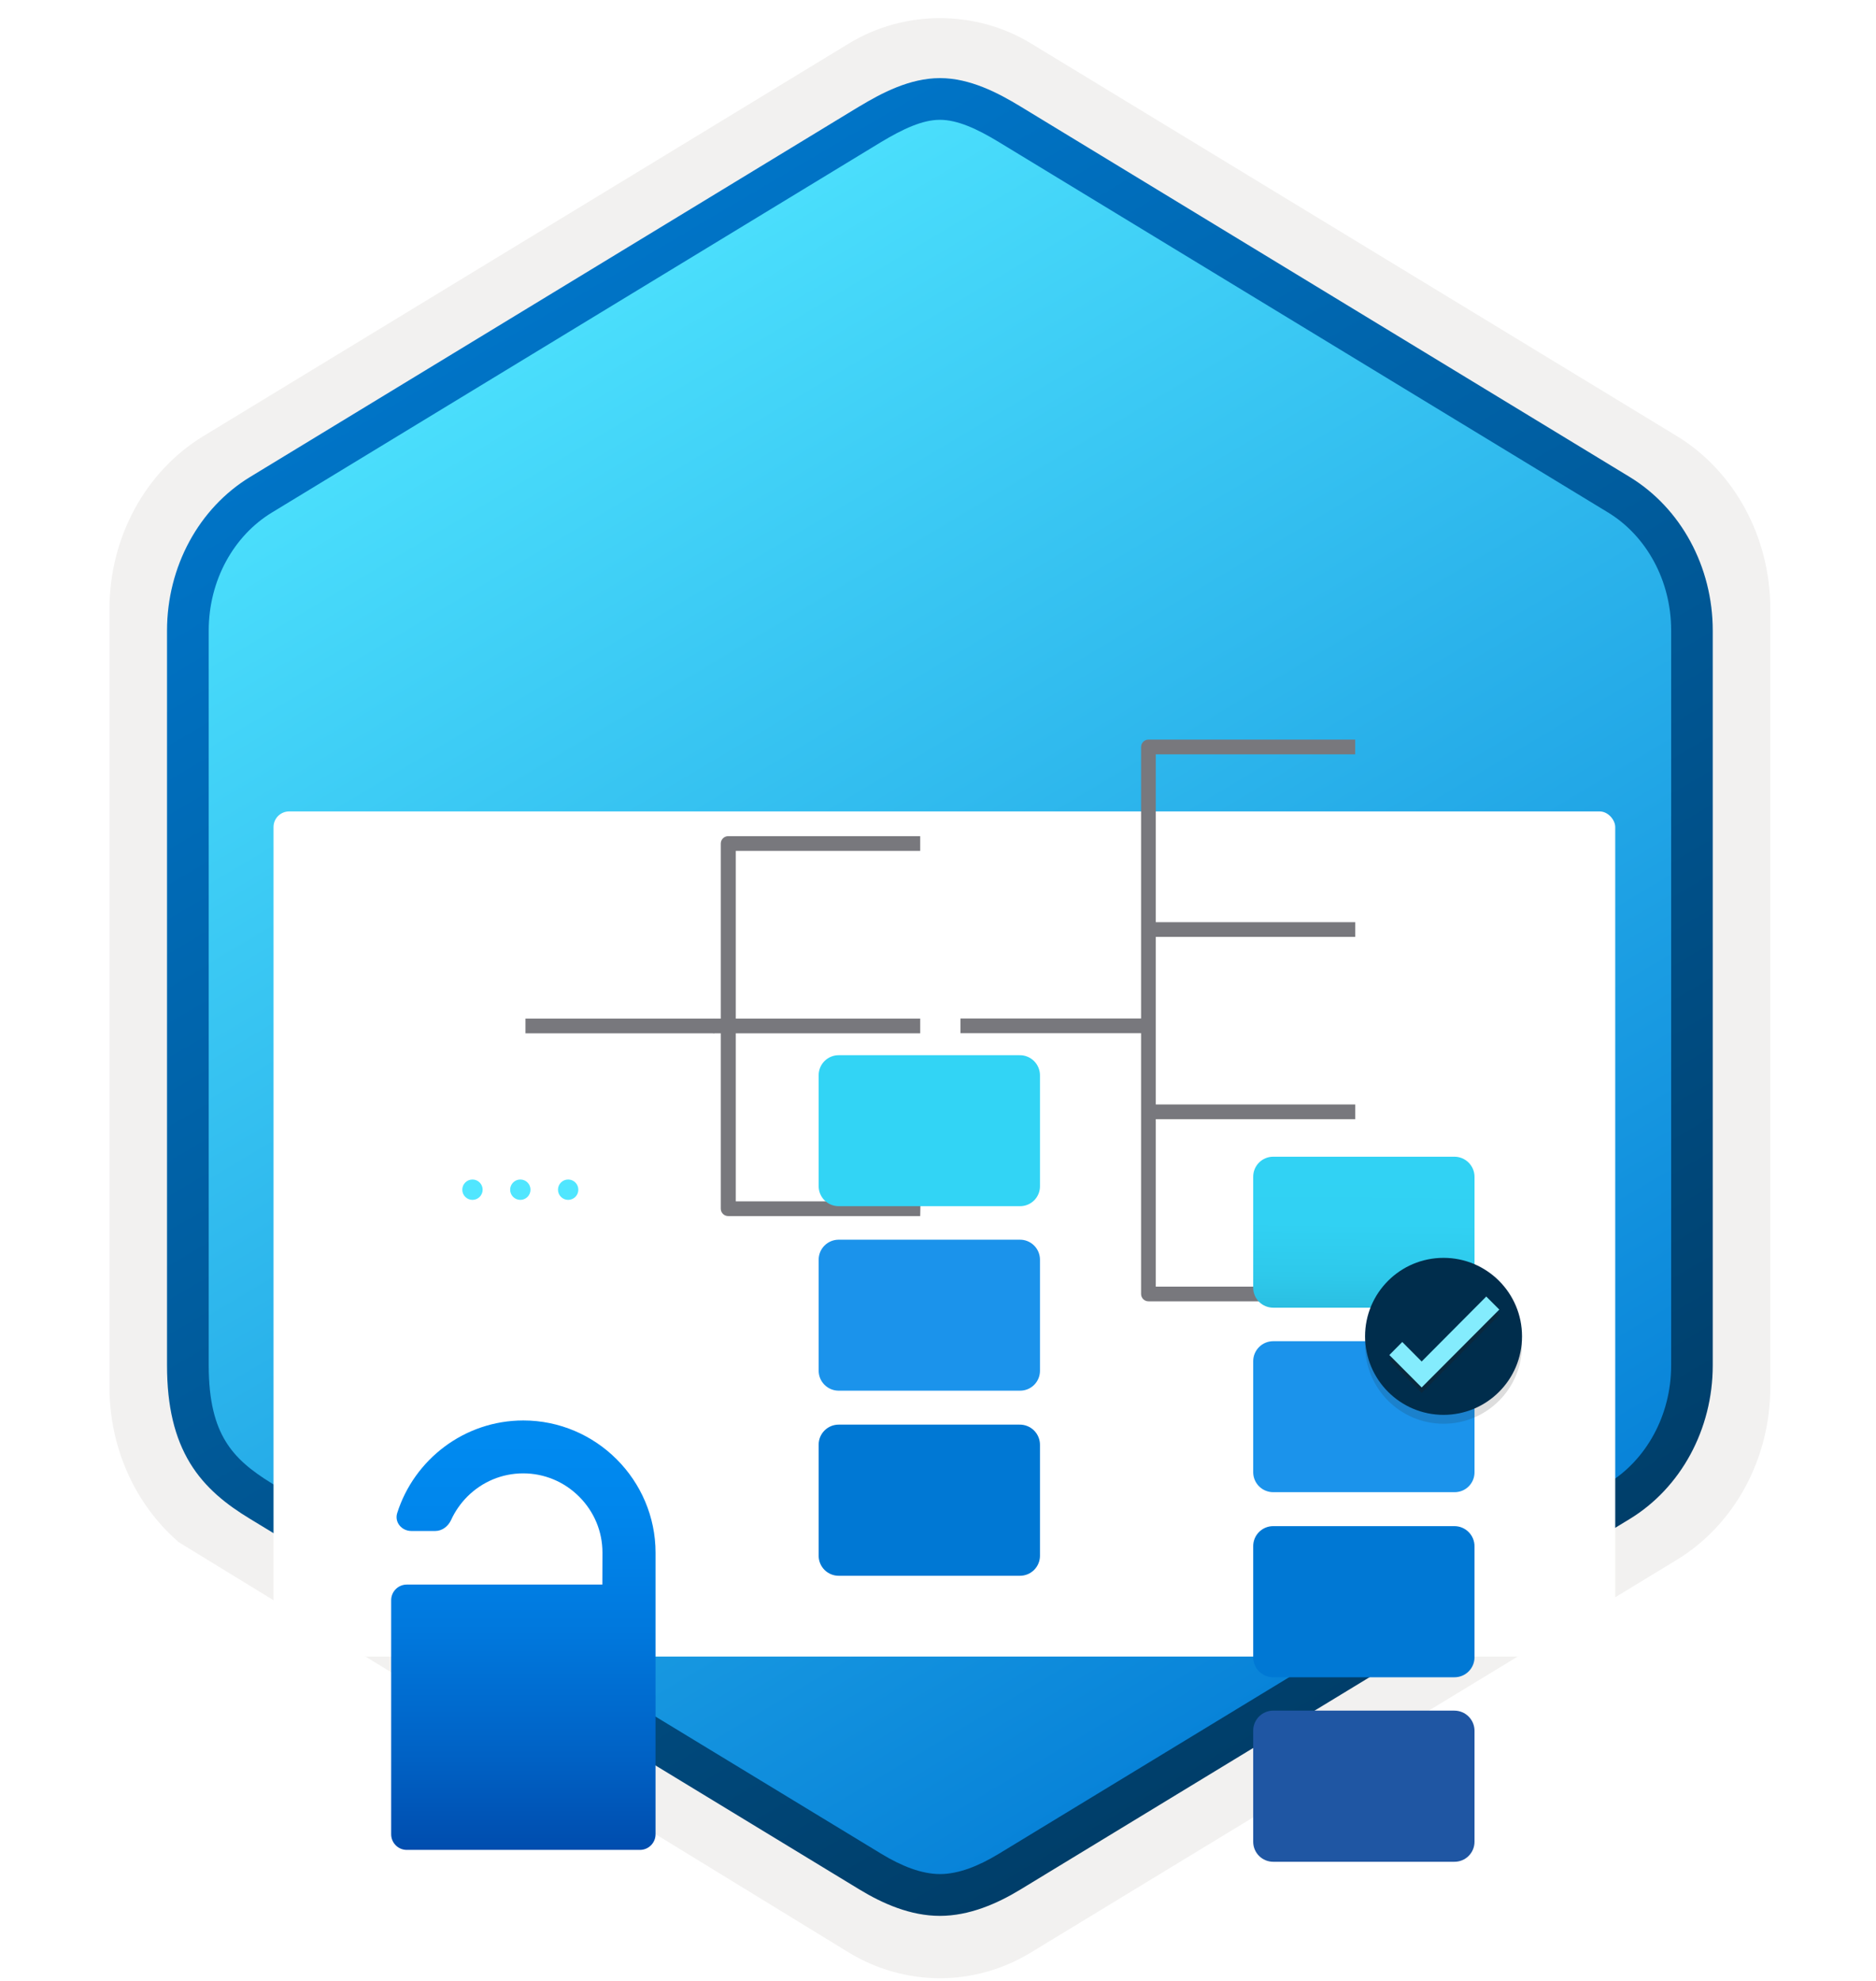 <svg width="180" height="190" viewBox="0 0 180 190" fill="none" xmlns="http://www.w3.org/2000/svg">
<g clip-path="url(#clip0_1563_22282)">
<path d="M90.186 189.742C93.246 189.742 96.256 188.892 98.916 187.272L160.886 149.612C166.426 146.242 169.856 139.912 169.856 133.072V58.362C169.856 51.542 166.426 45.202 160.886 41.822L98.916 4.162C93.586 0.922 86.766 0.942 81.466 4.162L19.496 41.842C13.956 45.212 10.506 51.542 10.506 58.382V133.082C10.506 138.842 12.956 144.262 17.056 147.832V147.862L81.466 187.292C84.106 188.892 87.126 189.742 90.186 189.742ZM90.836 8.692C92.786 8.692 95.266 9.902 96.976 10.952L157.736 48.142C161.486 50.422 163.606 57.022 163.606 61.772L162.976 133.072C162.976 137.822 159.776 142.092 156.026 144.372L95.626 180.752C92.196 182.842 89.406 182.842 85.966 180.752L24.756 144.282C21.006 142.002 17.986 137.802 17.986 133.072V59.432C17.986 54.692 20.716 49.802 24.486 47.512L85.066 10.952C86.766 9.912 88.886 8.692 90.836 8.692Z" fill="#F2F1F0"/>
<path fill-rule="evenodd" clip-rule="evenodd" d="M98.086 12.272C95.636 10.772 92.916 10.022 90.186 10.022C87.456 10.022 84.736 10.782 82.286 12.272L26.156 46.602C21.136 49.672 18.026 55.422 18.026 61.672V129.772C18.026 136.002 21.126 141.772 26.156 144.842L82.286 179.172C84.736 180.672 87.456 181.422 90.186 181.422C92.916 181.422 95.636 180.682 98.086 179.172L154.216 144.842C159.236 141.772 162.346 136.002 162.346 129.772V61.672C162.346 55.442 159.246 49.692 154.216 46.602L98.086 12.272Z" fill="url(#paint0_linear_1563_22282)"/>
<path fill-rule="evenodd" clip-rule="evenodd" d="M90.186 11.492C91.866 11.492 93.756 12.362 95.816 13.612L154.286 49.152C157.936 51.372 160.346 55.642 160.346 60.472V130.952C160.346 135.772 157.936 140.052 154.286 142.272L95.826 177.812C93.866 179.002 91.946 179.752 90.196 179.752C88.446 179.752 86.526 179.002 84.566 177.812L26.086 142.282C24.076 141.052 22.626 139.852 21.646 138.242C20.666 136.642 20.026 134.422 20.026 130.962V60.482C20.026 55.652 22.436 51.382 26.086 49.162L84.546 13.622C86.636 12.372 88.496 11.492 90.186 11.492ZM97.896 181.242L156.356 145.702C161.276 142.712 164.336 137.092 164.336 130.962V60.482C164.336 54.352 161.276 48.732 156.356 45.742L97.896 10.202C95.786 8.922 93.076 7.492 90.186 7.492C87.286 7.492 84.576 8.932 82.486 10.192H82.476L24.006 45.742C19.086 48.732 16.026 54.352 16.026 60.482V130.962C16.026 134.922 16.766 137.912 18.226 140.322C19.686 142.722 21.746 144.322 24.006 145.692L82.466 181.232C84.686 182.582 87.356 183.762 90.176 183.762C92.996 183.762 95.676 182.592 97.896 181.242Z" fill="url(#paint1_linear_1563_22282)"/>
<g filter="url(#filter0_ddddd_1563_22282)">
<rect x="26.244" y="56.827" width="128.735" height="81.064" rx="1.5" fill="white"/>
</g>
<path d="M130.03 105.936H110.191V107.346H130.03V105.936Z" fill="#78787D"/>
<path d="M130.03 88.452H110.191V89.862H130.03V88.452Z" fill="#78787D"/>
<path d="M130.029 124.817H110.19C110.003 124.817 109.824 124.743 109.692 124.611C109.56 124.479 109.485 124.299 109.485 124.112V71.645C109.485 71.458 109.56 71.279 109.692 71.147C109.824 71.014 110.003 70.94 110.19 70.94H130.029V72.35H110.895V123.407H130.029V124.817Z" fill="#78787D"/>
<g filter="url(#filter1_ddddd_1563_22282)">
<path d="M139.547 63.946H122.161C121.652 63.946 121.165 64.148 120.805 64.507C120.446 64.867 120.243 65.355 120.243 65.864V76.509C120.243 77.018 120.446 77.506 120.805 77.865C121.165 78.225 121.652 78.427 122.161 78.427H139.561C139.813 78.429 140.064 78.38 140.297 78.285C140.531 78.189 140.742 78.048 140.921 77.87C141.099 77.691 141.24 77.479 141.336 77.245C141.432 77.012 141.48 76.762 141.479 76.509V65.877C141.479 65.365 141.275 64.874 140.913 64.511C140.55 64.149 140.059 63.946 139.547 63.946V63.946Z" fill="url(#paint2_linear_1563_22282)"/>
<path d="M139.546 99.38H122.161C121.652 99.38 121.165 99.582 120.805 99.942C120.445 100.301 120.243 100.789 120.243 101.297V111.957C120.243 112.466 120.445 112.953 120.805 113.313C121.165 113.672 121.652 113.875 122.161 113.875H139.561C140.069 113.875 140.557 113.672 140.917 113.313C141.276 112.953 141.478 112.466 141.478 111.957V101.325C141.48 101.071 141.431 100.818 141.335 100.582C141.239 100.346 141.097 100.131 140.917 99.951C140.738 99.77 140.525 99.626 140.289 99.528C140.054 99.43 139.801 99.38 139.546 99.38V99.38Z" fill="#0078D4"/>
<path d="M139.546 81.642H122.161C121.652 81.642 121.165 81.844 120.805 82.204C120.445 82.564 120.243 83.051 120.243 83.559V94.206C120.243 94.714 120.445 95.202 120.805 95.561C121.165 95.921 121.652 96.123 122.161 96.123H139.561C139.813 96.125 140.063 96.076 140.297 95.981C140.53 95.885 140.742 95.744 140.921 95.565C141.099 95.387 141.24 95.175 141.336 94.942C141.432 94.708 141.48 94.458 141.478 94.206V83.559C141.478 83.306 141.428 83.056 141.331 82.823C141.234 82.589 141.091 82.377 140.912 82.198C140.732 82.02 140.519 81.879 140.284 81.784C140.05 81.688 139.799 81.64 139.546 81.642Z" fill="#1B93EB"/>
<path d="M139.546 117.076H122.161C121.652 117.076 121.165 117.279 120.805 117.638C120.445 117.998 120.243 118.485 120.243 118.994V129.654C120.243 130.162 120.445 130.65 120.805 131.01C121.165 131.37 121.652 131.572 122.161 131.572H139.561C140.069 131.572 140.557 131.37 140.917 131.01C141.276 130.65 141.478 130.162 141.478 129.654V119.008C141.478 118.496 141.275 118.005 140.912 117.642C140.55 117.28 140.059 117.076 139.546 117.076V117.076Z" fill="#1F56A3"/>
</g>
<path d="M110.261 97.689H92.156V99.099H110.261V97.689Z" fill="#78787D"/>
<path d="M88.292 116.638H69.864C69.677 116.638 69.497 116.564 69.365 116.431C69.233 116.299 69.158 116.12 69.158 115.933V80.908C69.158 80.721 69.233 80.542 69.365 80.41C69.497 80.277 69.677 80.203 69.864 80.203H88.292V81.613H70.597V115.228H88.321L88.292 116.638Z" fill="#78787D"/>
<path d="M88.293 97.701H68.454V99.111H88.293V97.701Z" fill="#78787D"/>
<g filter="url(#filter2_ddddd_1563_22282)">
<path d="M97.81 73.21H80.467C79.958 73.21 79.471 73.412 79.111 73.771C78.751 74.131 78.549 74.618 78.549 75.127V85.773C78.549 86.282 78.751 86.769 79.111 87.129C79.471 87.488 79.958 87.691 80.467 87.691H97.866C98.119 87.692 98.369 87.644 98.602 87.548C98.836 87.452 99.048 87.311 99.227 87.133C99.405 86.954 99.546 86.743 99.642 86.509C99.738 86.276 99.786 86.025 99.784 85.773V75.141C99.785 74.884 99.733 74.63 99.633 74.392C99.533 74.155 99.387 73.94 99.203 73.76C99.019 73.58 98.802 73.439 98.562 73.344C98.323 73.25 98.067 73.204 97.81 73.21V73.21Z" fill="url(#paint3_linear_1563_22282)"/>
<path d="M97.81 108.644H80.467C79.958 108.644 79.471 108.846 79.111 109.206C78.751 109.566 78.549 110.053 78.549 110.562V121.222C78.549 121.73 78.751 122.218 79.111 122.578C79.471 122.937 79.958 123.14 80.467 123.14H97.866C98.375 123.14 98.863 122.937 99.223 122.578C99.582 122.218 99.784 121.73 99.784 121.222V110.59C99.786 110.331 99.736 110.075 99.637 109.837C99.538 109.598 99.393 109.381 99.209 109.2C99.025 109.018 98.806 108.876 98.566 108.78C98.326 108.685 98.068 108.638 97.81 108.644V108.644Z" fill="#0078D4"/>
<path d="M97.81 90.906H80.467C79.958 90.906 79.471 91.108 79.111 91.468C78.751 91.827 78.549 92.315 78.549 92.824V103.469C78.549 103.978 78.751 104.465 79.111 104.825C79.471 105.185 79.958 105.387 80.467 105.387H97.866C98.119 105.389 98.369 105.341 98.602 105.245C98.836 105.149 99.048 105.008 99.227 104.83C99.405 104.651 99.546 104.439 99.642 104.205C99.738 103.972 99.786 103.722 99.784 103.469V92.824C99.785 92.567 99.733 92.313 99.633 92.076C99.533 91.84 99.387 91.626 99.203 91.448C99.019 91.269 98.8 91.128 98.561 91.035C98.322 90.942 98.066 90.898 97.81 90.906V90.906Z" fill="#1B93EB"/>
</g>
<path d="M68.524 97.701H50.419V99.111H68.524V97.701Z" fill="#78787D"/>
<g filter="url(#filter3_ddddd_1563_22282)">
<path d="M62.899 86.932C62.899 79.954 57.189 74.244 50.211 74.244C44.556 74.244 39.738 77.991 38.112 83.124C37.832 84.008 38.542 84.845 39.469 84.845H41.761C42.431 84.845 43.005 84.394 43.284 83.785C43.657 82.969 44.179 82.213 44.832 81.553C46.276 80.11 48.179 79.319 50.202 79.319C52.215 79.319 54.127 80.11 55.571 81.553C57.014 82.997 57.805 84.9 57.805 86.923C57.805 87.327 57.805 88.477 57.796 89.984H39.032C38.204 89.984 37.532 90.656 37.532 91.484V113.934C37.532 114.762 38.204 115.434 39.032 115.434H61.399C62.227 115.434 62.899 114.762 62.899 113.934V91.658C62.899 89.35 62.899 87.493 62.899 86.932Z" fill="url(#paint4_linear_1563_22282)"/>
</g>
<g filter="url(#filter4_ddddd_1563_22282)">
<path d="M54.514 107.793C55.054 107.793 55.491 107.356 55.491 106.817C55.491 106.278 55.054 105.841 54.514 105.841C53.975 105.841 53.538 106.278 53.538 106.817C53.538 107.356 53.975 107.793 54.514 107.793Z" fill="white"/>
<path d="M49.925 107.793C50.464 107.793 50.901 107.356 50.901 106.817C50.901 106.278 50.464 105.841 49.925 105.841C49.385 105.841 48.948 106.278 48.948 106.817C48.948 107.356 49.385 107.793 49.925 107.793Z" fill="white"/>
<path d="M45.333 107.793C45.872 107.793 46.309 107.356 46.309 106.817C46.309 106.278 45.872 105.841 45.333 105.841C44.794 105.841 44.356 106.278 44.356 106.817C44.356 107.356 44.794 107.793 45.333 107.793Z" fill="white"/>
<path d="M54.514 103.086C55.054 103.086 55.491 102.649 55.491 102.11C55.491 101.571 55.054 101.133 54.514 101.133C53.975 101.133 53.538 101.571 53.538 102.11C53.538 102.649 53.975 103.086 54.514 103.086Z" fill="#50E6FF"/>
<path d="M49.925 103.086C50.464 103.086 50.901 102.649 50.901 102.11C50.901 101.571 50.464 101.133 49.925 101.133C49.385 101.133 48.948 101.571 48.948 102.11C48.948 102.649 49.385 103.086 49.925 103.086Z" fill="#50E6FF"/>
<path d="M45.333 103.086C45.872 103.086 46.309 102.649 46.309 102.11C46.309 101.571 45.872 101.133 45.333 101.133C44.794 101.133 44.356 101.571 44.356 102.11C44.356 102.649 44.794 103.086 45.333 103.086Z" fill="#50E6FF"/>
<path d="M54.514 98.377C55.054 98.377 55.491 97.94 55.491 97.401C55.491 96.861 55.054 96.424 54.514 96.424C53.975 96.424 53.538 96.861 53.538 97.401C53.538 97.94 53.975 98.377 54.514 98.377Z" fill="white"/>
<path d="M49.925 98.377C50.464 98.377 50.901 97.94 50.901 97.401C50.901 96.861 50.464 96.424 49.925 96.424C49.385 96.424 48.948 96.861 48.948 97.401C48.948 97.94 49.385 98.377 49.925 98.377Z" fill="white"/>
<path d="M45.333 98.377C45.872 98.377 46.309 97.94 46.309 97.4C46.309 96.861 45.872 96.424 45.333 96.424C44.794 96.424 44.356 96.861 44.356 97.4C44.356 97.94 44.794 98.377 45.333 98.377Z" fill="white"/>
</g>
<path opacity="0.15" d="M138.506 136.558C142.666 136.558 146.036 133.188 146.036 129.028C146.036 124.868 142.666 121.498 138.506 121.498C134.346 121.498 130.976 124.868 130.976 129.028C130.986 133.188 134.356 136.558 138.506 136.558Z" fill="#1F1D20"/>
<path d="M138.506 135.707C142.666 135.707 146.036 132.337 146.036 128.177C146.036 124.017 142.666 120.647 138.506 120.647C134.346 120.647 130.976 124.017 130.976 128.177C130.986 132.337 134.356 135.707 138.506 135.707Z" fill="#002D4C"/>
<path opacity="0.3" d="M142.606 124.887L136.406 131.117L134.546 129.247L133.306 130.497L136.406 133.607L143.856 126.137L142.606 124.887Z" fill="#1F1D20"/>
<path d="M142.606 124.357L136.406 130.587L134.546 128.717L133.306 129.967L136.406 133.077L143.856 125.607L142.606 124.357Z" fill="#84ECFD"/>
</g>
<defs>
<filter id="filter0_ddddd_1563_22282" x="22.244" y="55.827" width="136.735" height="97.064" filterUnits="userSpaceOnUse" color-interpolation-filters="sRGB">
<feFlood flood-opacity="0" result="BackgroundImageFix"/>
<feColorMatrix in="SourceAlpha" type="matrix" values="0 0 0 0 0 0 0 0 0 0 0 0 0 0 0 0 0 0 127 0" result="hardAlpha"/>
<feOffset/>
<feColorMatrix type="matrix" values="0 0 0 0 0 0 0 0 0 0 0 0 0 0 0 0 0 0 0.1 0"/>
<feBlend mode="normal" in2="BackgroundImageFix" result="effect1_dropShadow_1563_22282"/>
<feColorMatrix in="SourceAlpha" type="matrix" values="0 0 0 0 0 0 0 0 0 0 0 0 0 0 0 0 0 0 127 0" result="hardAlpha"/>
<feOffset dy="1"/>
<feGaussianBlur stdDeviation="1"/>
<feColorMatrix type="matrix" values="0 0 0 0 0 0 0 0 0 0 0 0 0 0 0 0 0 0 0.1 0"/>
<feBlend mode="normal" in2="effect1_dropShadow_1563_22282" result="effect2_dropShadow_1563_22282"/>
<feColorMatrix in="SourceAlpha" type="matrix" values="0 0 0 0 0 0 0 0 0 0 0 0 0 0 0 0 0 0 127 0" result="hardAlpha"/>
<feOffset dy="3"/>
<feGaussianBlur stdDeviation="1.5"/>
<feColorMatrix type="matrix" values="0 0 0 0 0 0 0 0 0 0 0 0 0 0 0 0 0 0 0.09 0"/>
<feBlend mode="normal" in2="effect2_dropShadow_1563_22282" result="effect3_dropShadow_1563_22282"/>
<feColorMatrix in="SourceAlpha" type="matrix" values="0 0 0 0 0 0 0 0 0 0 0 0 0 0 0 0 0 0 127 0" result="hardAlpha"/>
<feOffset dy="6"/>
<feGaussianBlur stdDeviation="2"/>
<feColorMatrix type="matrix" values="0 0 0 0 0 0 0 0 0 0 0 0 0 0 0 0 0 0 0.05 0"/>
<feBlend mode="normal" in2="effect3_dropShadow_1563_22282" result="effect4_dropShadow_1563_22282"/>
<feColorMatrix in="SourceAlpha" type="matrix" values="0 0 0 0 0 0 0 0 0 0 0 0 0 0 0 0 0 0 127 0" result="hardAlpha"/>
<feOffset dy="11"/>
<feGaussianBlur stdDeviation="2"/>
<feColorMatrix type="matrix" values="0 0 0 0 0 0 0 0 0 0 0 0 0 0 0 0 0 0 0.01 0"/>
<feBlend mode="normal" in2="effect4_dropShadow_1563_22282" result="effect5_dropShadow_1563_22282"/>
<feBlend mode="normal" in="SourceGraphic" in2="effect5_dropShadow_1563_22282" result="shape"/>
</filter>
<filter id="filter1_ddddd_1563_22282" x="110.243" y="62.946" width="41.235" height="103.626" filterUnits="userSpaceOnUse" color-interpolation-filters="sRGB">
<feFlood flood-opacity="0" result="BackgroundImageFix"/>
<feColorMatrix in="SourceAlpha" type="matrix" values="0 0 0 0 0 0 0 0 0 0 0 0 0 0 0 0 0 0 127 0" result="hardAlpha"/>
<feOffset/>
<feColorMatrix type="matrix" values="0 0 0 0 0 0 0 0 0 0 0 0 0 0 0 0 0 0 0.1 0"/>
<feBlend mode="normal" in2="BackgroundImageFix" result="effect1_dropShadow_1563_22282"/>
<feColorMatrix in="SourceAlpha" type="matrix" values="0 0 0 0 0 0 0 0 0 0 0 0 0 0 0 0 0 0 127 0" result="hardAlpha"/>
<feOffset dy="2"/>
<feGaussianBlur stdDeviation="1.5"/>
<feColorMatrix type="matrix" values="0 0 0 0 0 0 0 0 0 0 0 0 0 0 0 0 0 0 0.1 0"/>
<feBlend mode="normal" in2="effect1_dropShadow_1563_22282" result="effect2_dropShadow_1563_22282"/>
<feColorMatrix in="SourceAlpha" type="matrix" values="0 0 0 0 0 0 0 0 0 0 0 0 0 0 0 0 0 0 127 0" result="hardAlpha"/>
<feOffset dy="6"/>
<feGaussianBlur stdDeviation="3"/>
<feColorMatrix type="matrix" values="0 0 0 0 0 0 0 0 0 0 0 0 0 0 0 0 0 0 0.09 0"/>
<feBlend mode="normal" in2="effect2_dropShadow_1563_22282" result="effect3_dropShadow_1563_22282"/>
<feColorMatrix in="SourceAlpha" type="matrix" values="0 0 0 0 0 0 0 0 0 0 0 0 0 0 0 0 0 0 127 0" result="hardAlpha"/>
<feOffset dy="14"/>
<feGaussianBlur stdDeviation="4"/>
<feColorMatrix type="matrix" values="0 0 0 0 0 0 0 0 0 0 0 0 0 0 0 0 0 0 0.05 0"/>
<feBlend mode="normal" in2="effect3_dropShadow_1563_22282" result="effect4_dropShadow_1563_22282"/>
<feColorMatrix in="SourceAlpha" type="matrix" values="0 0 0 0 0 0 0 0 0 0 0 0 0 0 0 0 0 0 127 0" result="hardAlpha"/>
<feOffset dy="25"/>
<feGaussianBlur stdDeviation="5"/>
<feColorMatrix type="matrix" values="0 0 0 0 0 0 0 0 0 0 0 0 0 0 0 0 0 0 0.01 0"/>
<feBlend mode="normal" in2="effect4_dropShadow_1563_22282" result="effect5_dropShadow_1563_22282"/>
<feBlend mode="normal" in="SourceGraphic" in2="effect5_dropShadow_1563_22282" result="shape"/>
</filter>
<filter id="filter2_ddddd_1563_22282" x="72.549" y="72.209" width="33.235" height="71.93" filterUnits="userSpaceOnUse" color-interpolation-filters="sRGB">
<feFlood flood-opacity="0" result="BackgroundImageFix"/>
<feColorMatrix in="SourceAlpha" type="matrix" values="0 0 0 0 0 0 0 0 0 0 0 0 0 0 0 0 0 0 127 0" result="hardAlpha"/>
<feOffset/>
<feColorMatrix type="matrix" values="0 0 0 0 0 0 0 0 0 0 0 0 0 0 0 0 0 0 0.1 0"/>
<feBlend mode="normal" in2="BackgroundImageFix" result="effect1_dropShadow_1563_22282"/>
<feColorMatrix in="SourceAlpha" type="matrix" values="0 0 0 0 0 0 0 0 0 0 0 0 0 0 0 0 0 0 127 0" result="hardAlpha"/>
<feOffset dy="1"/>
<feGaussianBlur stdDeviation="1"/>
<feColorMatrix type="matrix" values="0 0 0 0 0 0 0 0 0 0 0 0 0 0 0 0 0 0 0.1 0"/>
<feBlend mode="normal" in2="effect1_dropShadow_1563_22282" result="effect2_dropShadow_1563_22282"/>
<feColorMatrix in="SourceAlpha" type="matrix" values="0 0 0 0 0 0 0 0 0 0 0 0 0 0 0 0 0 0 127 0" result="hardAlpha"/>
<feOffset dy="4"/>
<feGaussianBlur stdDeviation="2"/>
<feColorMatrix type="matrix" values="0 0 0 0 0 0 0 0 0 0 0 0 0 0 0 0 0 0 0.09 0"/>
<feBlend mode="normal" in2="effect2_dropShadow_1563_22282" result="effect3_dropShadow_1563_22282"/>
<feColorMatrix in="SourceAlpha" type="matrix" values="0 0 0 0 0 0 0 0 0 0 0 0 0 0 0 0 0 0 127 0" result="hardAlpha"/>
<feOffset dy="8"/>
<feGaussianBlur stdDeviation="2.5"/>
<feColorMatrix type="matrix" values="0 0 0 0 0 0 0 0 0 0 0 0 0 0 0 0 0 0 0.05 0"/>
<feBlend mode="normal" in2="effect3_dropShadow_1563_22282" result="effect4_dropShadow_1563_22282"/>
<feColorMatrix in="SourceAlpha" type="matrix" values="0 0 0 0 0 0 0 0 0 0 0 0 0 0 0 0 0 0 127 0" result="hardAlpha"/>
<feOffset dy="15"/>
<feGaussianBlur stdDeviation="3"/>
<feColorMatrix type="matrix" values="0 0 0 0 0 0 0 0 0 0 0 0 0 0 0 0 0 0 0.01 0"/>
<feBlend mode="normal" in2="effect4_dropShadow_1563_22282" result="effect5_dropShadow_1563_22282"/>
<feBlend mode="normal" in="SourceGraphic" in2="effect5_dropShadow_1563_22282" result="shape"/>
</filter>
<filter id="filter3_ddddd_1563_22282" x="24.532" y="71.244" width="51.367" height="90.189" filterUnits="userSpaceOnUse" color-interpolation-filters="sRGB">
<feFlood flood-opacity="0" result="BackgroundImageFix"/>
<feColorMatrix in="SourceAlpha" type="matrix" values="0 0 0 0 0 0 0 0 0 0 0 0 0 0 0 0 0 0 127 0" result="hardAlpha"/>
<feOffset/>
<feColorMatrix type="matrix" values="0 0 0 0 0 0 0 0 0 0 0 0 0 0 0 0 0 0 0.1 0"/>
<feBlend mode="normal" in2="BackgroundImageFix" result="effect1_dropShadow_1563_22282"/>
<feColorMatrix in="SourceAlpha" type="matrix" values="0 0 0 0 0 0 0 0 0 0 0 0 0 0 0 0 0 0 127 0" result="hardAlpha"/>
<feOffset dy="2"/>
<feGaussianBlur stdDeviation="2.5"/>
<feColorMatrix type="matrix" values="0 0 0 0 0 0 0 0 0 0 0 0 0 0 0 0 0 0 0.1 0"/>
<feBlend mode="normal" in2="effect1_dropShadow_1563_22282" result="effect2_dropShadow_1563_22282"/>
<feColorMatrix in="SourceAlpha" type="matrix" values="0 0 0 0 0 0 0 0 0 0 0 0 0 0 0 0 0 0 127 0" result="hardAlpha"/>
<feOffset dy="8"/>
<feGaussianBlur stdDeviation="4"/>
<feColorMatrix type="matrix" values="0 0 0 0 0 0 0 0 0 0 0 0 0 0 0 0 0 0 0.09 0"/>
<feBlend mode="normal" in2="effect2_dropShadow_1563_22282" result="effect3_dropShadow_1563_22282"/>
<feColorMatrix in="SourceAlpha" type="matrix" values="0 0 0 0 0 0 0 0 0 0 0 0 0 0 0 0 0 0 127 0" result="hardAlpha"/>
<feOffset dy="19"/>
<feGaussianBlur stdDeviation="5.5"/>
<feColorMatrix type="matrix" values="0 0 0 0 0 0 0 0 0 0 0 0 0 0 0 0 0 0 0.05 0"/>
<feBlend mode="normal" in2="effect3_dropShadow_1563_22282" result="effect4_dropShadow_1563_22282"/>
<feColorMatrix in="SourceAlpha" type="matrix" values="0 0 0 0 0 0 0 0 0 0 0 0 0 0 0 0 0 0 127 0" result="hardAlpha"/>
<feOffset dy="33"/>
<feGaussianBlur stdDeviation="6.5"/>
<feColorMatrix type="matrix" values="0 0 0 0 0 0 0 0 0 0 0 0 0 0 0 0 0 0 0.01 0"/>
<feBlend mode="normal" in2="effect4_dropShadow_1563_22282" result="effect5_dropShadow_1563_22282"/>
<feBlend mode="normal" in="SourceGraphic" in2="effect5_dropShadow_1563_22282" result="shape"/>
</filter>
<filter id="filter4_ddddd_1563_22282" x="41.356" y="95.424" width="17.134" height="21.369" filterUnits="userSpaceOnUse" color-interpolation-filters="sRGB">
<feFlood flood-opacity="0" result="BackgroundImageFix"/>
<feColorMatrix in="SourceAlpha" type="matrix" values="0 0 0 0 0 0 0 0 0 0 0 0 0 0 0 0 0 0 127 0" result="hardAlpha"/>
<feOffset/>
<feColorMatrix type="matrix" values="0 0 0 0 0 0 0 0 0 0 0 0 0 0 0 0 0 0 0.1 0"/>
<feBlend mode="normal" in2="BackgroundImageFix" result="effect1_dropShadow_1563_22282"/>
<feColorMatrix in="SourceAlpha" type="matrix" values="0 0 0 0 0 0 0 0 0 0 0 0 0 0 0 0 0 0 127 0" result="hardAlpha"/>
<feOffset/>
<feGaussianBlur stdDeviation="0.5"/>
<feColorMatrix type="matrix" values="0 0 0 0 0 0 0 0 0 0 0 0 0 0 0 0 0 0 0.1 0"/>
<feBlend mode="normal" in2="effect1_dropShadow_1563_22282" result="effect2_dropShadow_1563_22282"/>
<feColorMatrix in="SourceAlpha" type="matrix" values="0 0 0 0 0 0 0 0 0 0 0 0 0 0 0 0 0 0 127 0" result="hardAlpha"/>
<feOffset dy="2"/>
<feGaussianBlur stdDeviation="1"/>
<feColorMatrix type="matrix" values="0 0 0 0 0 0 0 0 0 0 0 0 0 0 0 0 0 0 0.09 0"/>
<feBlend mode="normal" in2="effect2_dropShadow_1563_22282" result="effect3_dropShadow_1563_22282"/>
<feColorMatrix in="SourceAlpha" type="matrix" values="0 0 0 0 0 0 0 0 0 0 0 0 0 0 0 0 0 0 127 0" result="hardAlpha"/>
<feOffset dy="4"/>
<feGaussianBlur stdDeviation="1"/>
<feColorMatrix type="matrix" values="0 0 0 0 0 0 0 0 0 0 0 0 0 0 0 0 0 0 0.05 0"/>
<feBlend mode="normal" in2="effect3_dropShadow_1563_22282" result="effect4_dropShadow_1563_22282"/>
<feColorMatrix in="SourceAlpha" type="matrix" values="0 0 0 0 0 0 0 0 0 0 0 0 0 0 0 0 0 0 127 0" result="hardAlpha"/>
<feOffset dy="6"/>
<feGaussianBlur stdDeviation="1.5"/>
<feColorMatrix type="matrix" values="0 0 0 0 0 0 0 0 0 0 0 0 0 0 0 0 0 0 0.01 0"/>
<feBlend mode="normal" in2="effect4_dropShadow_1563_22282" result="effect5_dropShadow_1563_22282"/>
<feBlend mode="normal" in="SourceGraphic" in2="effect5_dropShadow_1563_22282" result="shape"/>
</filter>
<linearGradient id="paint0_linear_1563_22282" x1="50.153" y1="18.986" x2="144.366" y2="177.035" gradientUnits="userSpaceOnUse">
<stop offset="0" stop-color="#50E6FF"/>
<stop offset="0.965" stop-color="#0078D4"/>
</linearGradient>
<linearGradient id="paint1_linear_1563_22282" x1="36.305" y1="4.813" x2="202.983" y2="287.144" gradientUnits="userSpaceOnUse">
<stop stop-color="#007ED8"/>
<stop offset="0.707" stop-color="#002D4C"/>
</linearGradient>
<linearGradient id="paint2_linear_1563_22282" x1="131.058" y1="55.5" x2="130.664" y2="87.071" gradientUnits="userSpaceOnUse">
<stop stop-color="#32D4F5"/>
<stop offset="0.47" stop-color="#31D1F3"/>
<stop offset="0.63" stop-color="#2EC9EB"/>
<stop offset="0.77" stop-color="#29BADE"/>
<stop offset="0.89" stop-color="#22A5CB"/>
<stop offset="1" stop-color="#198AB3"/>
</linearGradient>
<linearGradient id="paint3_linear_1563_22282" x1="97893.9" y1="84049" x2="97891.2" y2="84373.2" gradientUnits="userSpaceOnUse">
<stop stop-color="#32D4F5"/>
<stop offset="0.47" stop-color="#31D1F3"/>
<stop offset="0.63" stop-color="#2EC9EB"/>
<stop offset="0.77" stop-color="#29BADE"/>
<stop offset="0.89" stop-color="#22A5CB"/>
<stop offset="1" stop-color="#198AB3"/>
</linearGradient>
<linearGradient id="paint4_linear_1563_22282" x1="50.215" y1="74.244" x2="50.215" y2="115.434" gradientUnits="userSpaceOnUse">
<stop stop-color="#008BF1"/>
<stop offset="0.22" stop-color="#0086EC"/>
<stop offset="0.49" stop-color="#0078DD"/>
<stop offset="0.79" stop-color="#0061C4"/>
<stop offset="1" stop-color="#004DAE"/>
</linearGradient>
<clipPath id="clip0_1563_22282">
<rect width="180" height="190" fill="white"/>
</clipPath>
</defs>
</svg>
